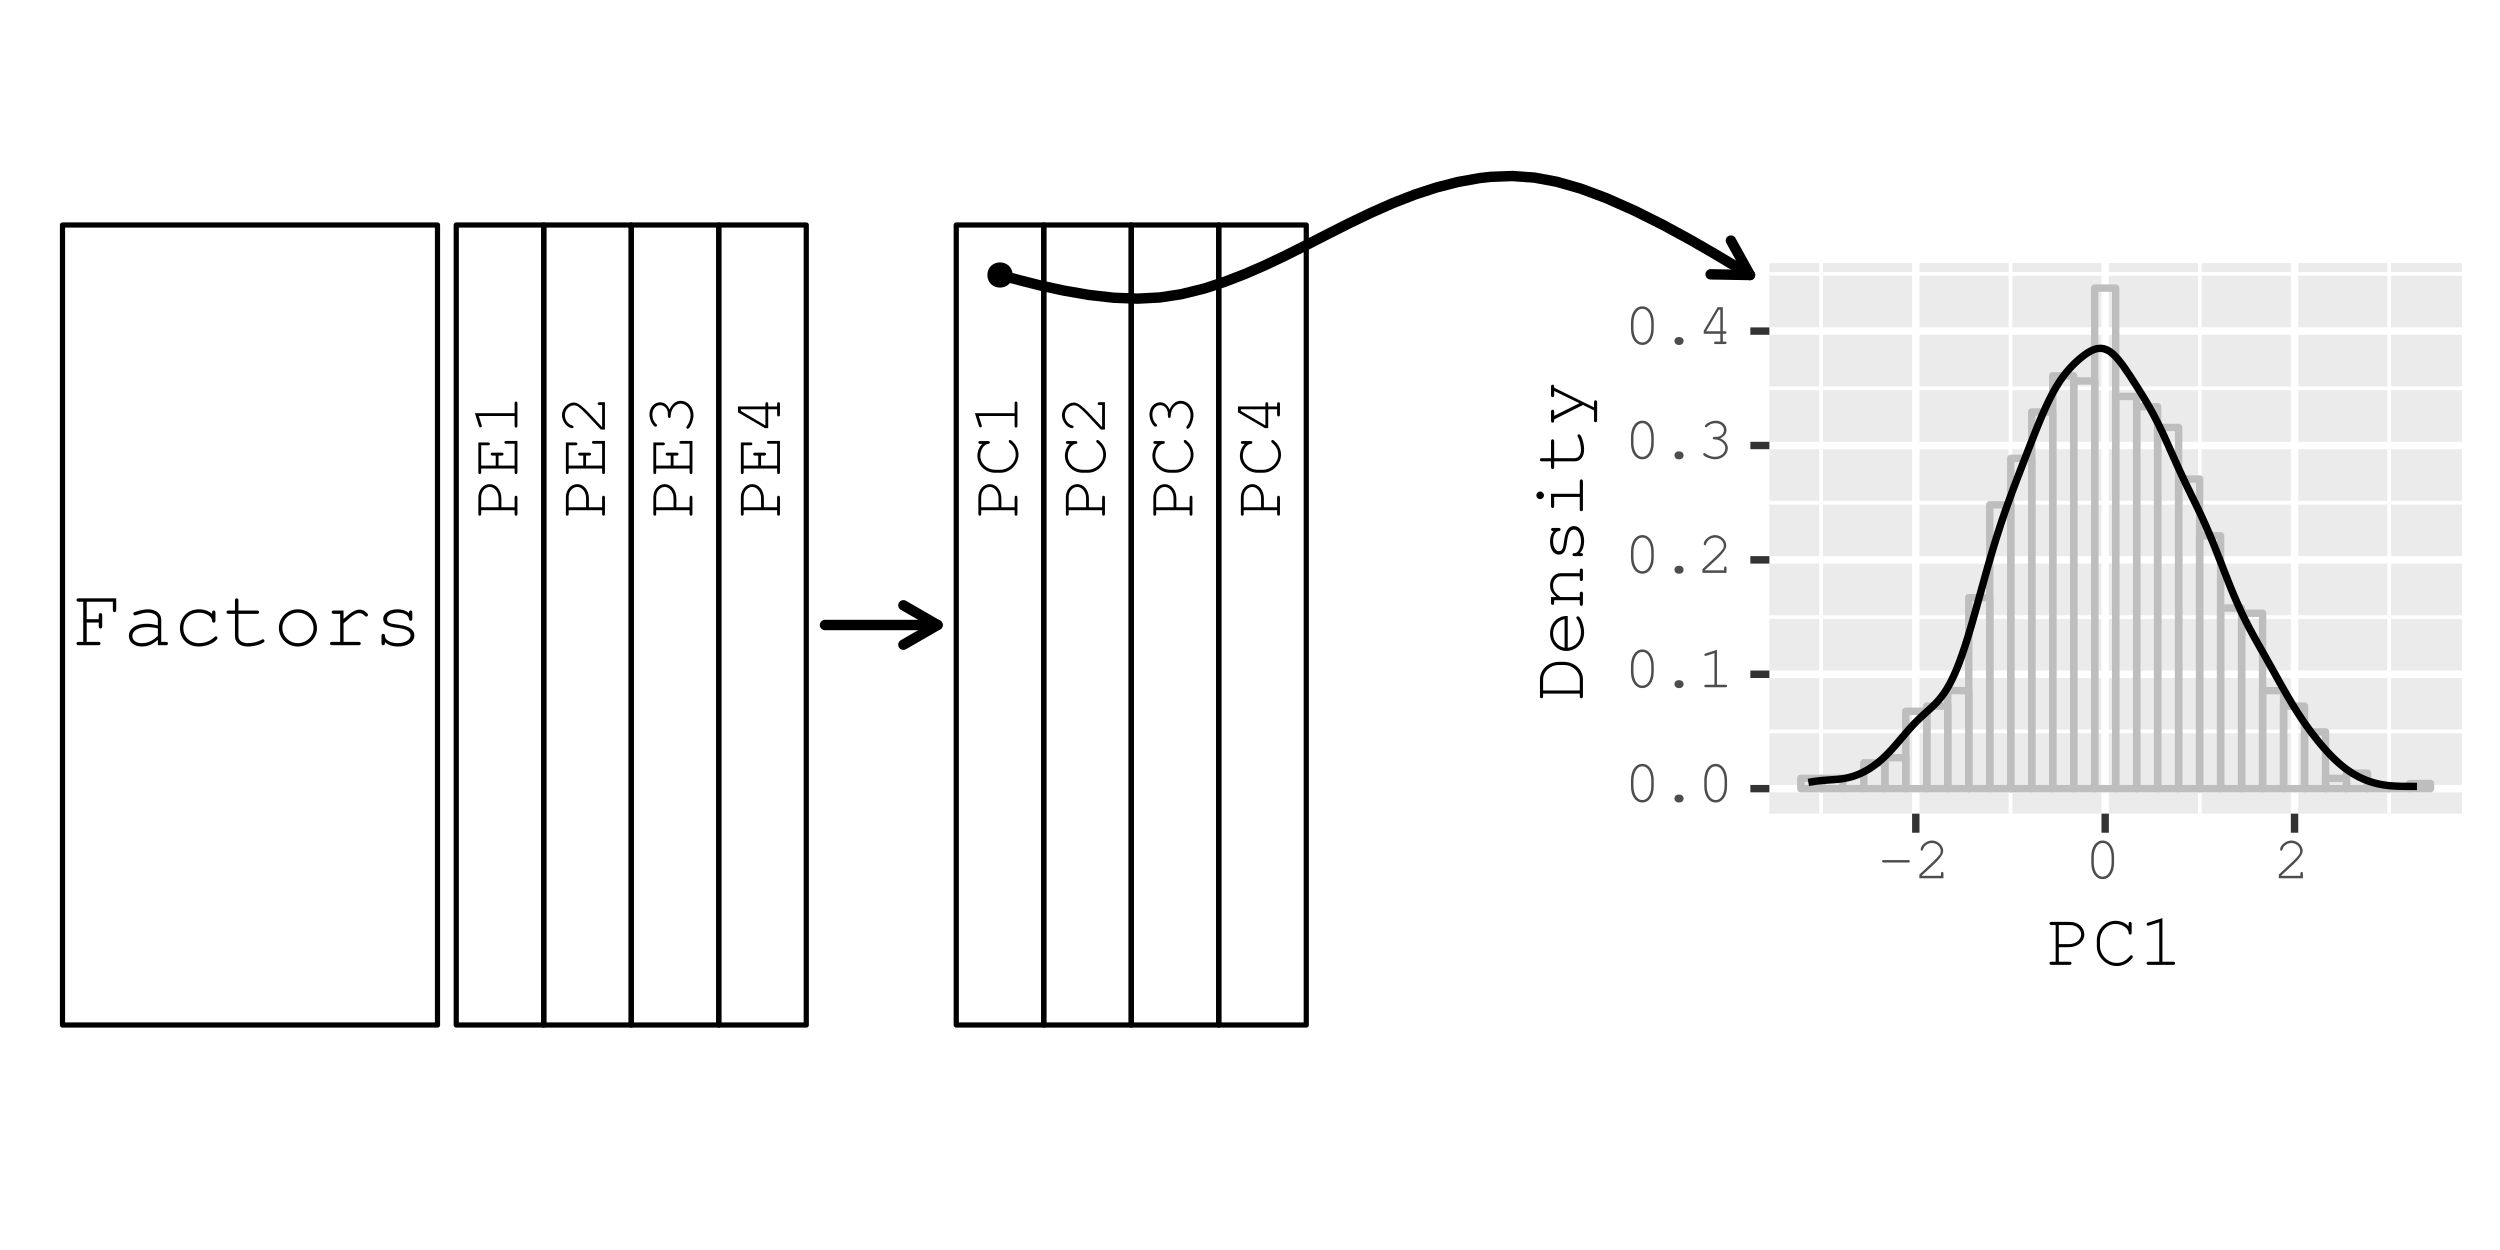 <?xml version="1.0" encoding="UTF-8"?>
<svg xmlns="http://www.w3.org/2000/svg" xmlns:xlink="http://www.w3.org/1999/xlink" width="360pt" height="180pt" viewBox="0 0 360 180" version="1.1">
<defs>
<g>
<symbol overflow="visible" id="glyph0-0">
<path style="stroke:none;" d=""/>
</symbol>
<symbol overflow="visible" id="glyph0-1">
<path style="stroke:none;" d="M 6.234 -5.094 L 6.234 -6.75 L 0.844 -6.75 C 0.625 -6.75 0.516 -6.672 0.516 -6.516 C 0.516 -6.344 0.625 -6.266 0.844 -6.266 L 1.484 -6.266 L 1.484 -0.484 L 0.844 -0.484 C 0.625 -0.484 0.516 -0.406 0.516 -0.25 C 0.516 -0.078 0.625 0 0.844 0 L 3.641 0 C 3.859 0 3.969 -0.078 3.969 -0.25 C 3.969 -0.406 3.859 -0.484 3.641 -0.484 L 1.984 -0.484 L 1.984 -3.266 L 3.719 -3.266 L 3.719 -2.719 C 3.719 -2.516 3.797 -2.406 3.953 -2.406 C 4.125 -2.406 4.219 -2.516 4.219 -2.719 L 4.219 -4.297 C 4.219 -4.516 4.125 -4.625 3.953 -4.625 C 3.797 -4.625 3.719 -4.516 3.719 -4.297 L 3.719 -3.75 L 1.984 -3.75 L 1.984 -6.266 L 5.75 -6.266 L 5.75 -5.094 C 5.75 -4.875 5.828 -4.766 5.984 -4.766 C 6.156 -4.766 6.234 -4.875 6.234 -5.094 Z M 6.234 -5.094 "/>
</symbol>
<symbol overflow="visible" id="glyph0-2">
<path style="stroke:none;" d="M 6.484 -0.25 C 6.484 -0.406 6.391 -0.484 6.172 -0.484 L 5.516 -0.484 L 5.516 -3.703 C 5.516 -4.547 4.703 -5.172 3.594 -5.172 C 3.141 -5.172 2.359 -5.016 1.703 -4.781 C 1.578 -4.734 1.5 -4.656 1.5 -4.531 C 1.5 -4.406 1.609 -4.297 1.734 -4.297 C 1.734 -4.297 1.797 -4.312 1.844 -4.312 C 2.781 -4.609 3.125 -4.688 3.547 -4.688 C 4.422 -4.688 5.031 -4.281 5.031 -3.703 L 5.031 -2.844 C 4.312 -3.031 3.953 -3.094 3.391 -3.094 C 1.891 -3.094 0.859 -2.391 0.859 -1.344 C 0.859 -0.438 1.625 0.188 2.734 0.188 C 3.578 0.188 4.297 -0.125 5.031 -0.797 L 5.031 0 L 6.172 0 C 6.391 0 6.484 -0.078 6.484 -0.25 Z M 5.031 -1.344 C 4.219 -0.594 3.578 -0.297 2.719 -0.297 C 1.891 -0.297 1.359 -0.703 1.359 -1.328 C 1.359 -2.094 2.219 -2.609 3.484 -2.609 C 4.016 -2.609 4.594 -2.531 5.031 -2.422 Z M 5.031 -1.344 "/>
</symbol>
<symbol overflow="visible" id="glyph0-3">
<path style="stroke:none;" d="M 6.422 -1.062 C 6.422 -1.172 6.312 -1.281 6.188 -1.281 C 6.109 -1.281 6.078 -1.266 5.969 -1.156 C 5.359 -0.594 4.609 -0.297 3.734 -0.297 C 2.422 -0.297 1.5 -1.203 1.5 -2.453 C 1.5 -3.781 2.406 -4.688 3.734 -4.688 C 4.734 -4.688 5.594 -4.172 5.641 -3.547 C 5.656 -3.344 5.734 -3.25 5.891 -3.25 C 6.047 -3.25 6.125 -3.359 6.125 -3.578 L 6.125 -4.672 C 6.125 -4.891 6.047 -5 5.891 -5 C 5.719 -5 5.641 -4.891 5.641 -4.672 L 5.641 -4.516 C 5.141 -4.938 4.5 -5.172 3.766 -5.172 C 2.156 -5.172 1.016 -4.031 1.016 -2.453 C 1.016 -0.906 2.141 0.188 3.703 0.188 C 4.5 0.188 5.297 -0.047 5.906 -0.469 C 6.234 -0.703 6.422 -0.906 6.422 -1.062 Z M 6.422 -1.062 "/>
</symbol>
<symbol overflow="visible" id="glyph0-4">
<path style="stroke:none;" d="M 5.984 -0.609 C 5.984 -0.734 5.875 -0.859 5.766 -0.859 C 5.703 -0.859 5.656 -0.844 5.562 -0.781 C 5.094 -0.5 4.25 -0.297 3.578 -0.297 C 2.75 -0.297 2.234 -0.703 2.234 -1.312 L 2.234 -4.516 L 4.875 -4.516 C 5.094 -4.516 5.203 -4.594 5.203 -4.766 C 5.203 -4.922 5.094 -5 4.875 -5 L 2.234 -5 L 2.234 -6.438 C 2.234 -6.656 2.156 -6.75 1.984 -6.75 C 1.828 -6.75 1.734 -6.641 1.734 -6.438 L 1.734 -5 L 0.859 -5 C 0.625 -5 0.516 -4.922 0.516 -4.766 C 0.516 -4.594 0.625 -4.516 0.859 -4.516 L 1.734 -4.516 L 1.734 -1.281 C 1.734 -0.391 2.469 0.188 3.594 0.188 C 4.625 0.188 5.984 -0.266 5.984 -0.609 Z M 5.984 -0.609 "/>
</symbol>
<symbol overflow="visible" id="glyph0-5">
<path style="stroke:none;" d="M 6.344 -2.453 C 6.344 -3.984 5.141 -5.172 3.594 -5.172 C 2.078 -5.172 0.859 -3.969 0.859 -2.5 C 0.859 -1 2.078 0.188 3.594 0.188 C 5.109 0.188 6.344 -1 6.344 -2.453 Z M 5.844 -2.453 C 5.844 -1.266 4.844 -0.297 3.594 -0.297 C 2.359 -0.297 1.359 -1.266 1.359 -2.5 C 1.359 -3.703 2.359 -4.688 3.594 -4.688 C 4.859 -4.688 5.844 -3.719 5.844 -2.453 Z M 5.844 -2.453 "/>
</symbol>
<symbol overflow="visible" id="glyph0-6">
<path style="stroke:none;" d="M 6.484 -4.375 C 6.484 -4.484 6.422 -4.578 6.219 -4.75 C 5.906 -5.016 5.641 -5.125 5.297 -5.125 C 4.688 -5.125 4.094 -4.781 2.969 -3.781 L 2.969 -5 L 1.578 -5 C 1.375 -5 1.266 -4.906 1.266 -4.766 C 1.266 -4.609 1.375 -4.516 1.578 -4.516 L 2.484 -4.516 L 2.484 -0.484 L 1.328 -0.484 C 1.125 -0.484 1.016 -0.391 1.016 -0.25 C 1.016 -0.094 1.125 0 1.328 0 L 5.125 0 C 5.328 0 5.453 -0.094 5.453 -0.234 C 5.453 -0.391 5.328 -0.484 5.125 -0.484 L 2.969 -0.484 L 2.969 -3.141 C 4.297 -4.359 4.719 -4.625 5.25 -4.625 C 5.516 -4.625 5.766 -4.5 6.047 -4.219 C 6.125 -4.141 6.156 -4.125 6.234 -4.125 C 6.391 -4.125 6.484 -4.234 6.484 -4.375 Z M 6.484 -4.375 "/>
</symbol>
<symbol overflow="visible" id="glyph0-7">
<path style="stroke:none;" d="M 5.969 -1.391 C 5.969 -2.25 5.234 -2.719 3.797 -2.938 C 2.766 -3.109 2.031 -3.062 2.031 -3.781 C 2.031 -4.297 2.703 -4.688 3.594 -4.688 C 4.5 -4.688 5.125 -4.328 5.188 -3.797 C 5.203 -3.594 5.297 -3.516 5.438 -3.516 C 5.594 -3.516 5.672 -3.625 5.672 -3.844 L 5.672 -4.672 C 5.672 -4.891 5.594 -5 5.438 -5 C 5.281 -5 5.188 -4.875 5.188 -4.672 L 5.188 -4.625 C 4.766 -4.984 4.219 -5.172 3.547 -5.172 C 2.359 -5.172 1.484 -4.594 1.484 -3.812 C 1.484 -3.109 1.891 -2.672 3.594 -2.484 C 4.891 -2.344 5.422 -1.953 5.422 -1.406 C 5.422 -0.766 4.625 -0.297 3.578 -0.297 C 2.562 -0.297 1.734 -0.75 1.734 -1.297 L 1.734 -1.375 C 1.734 -1.531 1.625 -1.641 1.484 -1.641 C 1.312 -1.641 1.234 -1.531 1.234 -1.312 L 1.234 -0.328 C 1.234 -0.109 1.312 0 1.484 0 C 1.641 0 1.734 -0.109 1.734 -0.328 L 1.734 -0.453 C 2.234 -0.016 2.828 0.188 3.609 0.188 C 4.969 0.188 5.969 -0.484 5.969 -1.391 Z M 5.969 -1.391 "/>
</symbol>
<symbol overflow="visible" id="glyph1-0">
<path style="stroke:none;" d=""/>
</symbol>
<symbol overflow="visible" id="glyph1-1">
<path style="stroke:none;" d="M -3.984 -4.984 C -4.906 -4.984 -5.625 -4.156 -5.625 -3.094 L -5.625 -0.703 C -5.625 -0.516 -5.562 -0.438 -5.438 -0.438 C -5.297 -0.438 -5.219 -0.516 -5.219 -0.703 L -5.219 -1.234 L -0.406 -1.234 L -0.406 -0.703 C -0.406 -0.516 -0.344 -0.438 -0.203 -0.438 C -0.062 -0.438 0 -0.516 0 -0.703 L 0 -3.031 C 0 -3.203 -0.062 -3.312 -0.203 -3.312 C -0.344 -3.312 -0.406 -3.219 -0.406 -3.031 L -0.406 -1.656 L -2.312 -1.656 L -2.312 -2.953 C -2.312 -4.094 -3.047 -4.984 -3.984 -4.984 Z M -3.984 -4.578 C -3.297 -4.578 -2.719 -3.859 -2.719 -2.984 L -2.719 -1.656 L -5.219 -1.656 L -5.219 -3.141 C -5.219 -3.938 -4.656 -4.578 -3.984 -4.578 Z M -3.984 -4.578 "/>
</symbol>
<symbol overflow="visible" id="glyph1-2">
<path style="stroke:none;" d="M 0 -5.203 L -1.594 -5.203 C -1.781 -5.203 -1.875 -5.125 -1.875 -5 C -1.875 -4.859 -1.781 -4.797 -1.594 -4.797 L -0.406 -4.797 L -0.406 -1.656 L -2.719 -1.656 L -2.719 -3.094 L -2.266 -3.094 C -2.094 -3.094 -2 -3.172 -2 -3.312 C -2 -3.438 -2.094 -3.516 -2.266 -3.516 L -3.578 -3.516 C -3.766 -3.516 -3.844 -3.438 -3.844 -3.312 C -3.844 -3.172 -3.766 -3.094 -3.578 -3.094 L -3.125 -3.094 L -3.125 -1.656 L -5.219 -1.656 L -5.219 -4.578 L -4.234 -4.578 C -4.062 -4.578 -3.969 -4.656 -3.969 -4.781 C -3.969 -4.922 -4.062 -4.984 -4.234 -4.984 L -5.625 -4.984 L -5.625 -0.703 C -5.625 -0.516 -5.562 -0.438 -5.438 -0.438 C -5.297 -0.438 -5.219 -0.516 -5.219 -0.703 L -5.219 -1.234 L -0.406 -1.234 L -0.406 -0.703 C -0.406 -0.516 -0.344 -0.438 -0.203 -0.438 C -0.062 -0.438 0 -0.516 0 -0.703 Z M 0 -5.203 "/>
</symbol>
<symbol overflow="visible" id="glyph1-3">
<path style="stroke:none;" d="M -0.203 -4.875 C -0.344 -4.875 -0.406 -4.781 -0.406 -4.594 L -0.406 -3.203 L -6.125 -3.203 L -5.547 -1.359 C -5.484 -1.203 -5.438 -1.156 -5.312 -1.156 C -5.219 -1.156 -5.125 -1.25 -5.125 -1.344 L -5.156 -1.484 L -5.562 -2.797 L -0.406 -2.797 L -0.406 -1.406 C -0.406 -1.219 -0.344 -1.125 -0.203 -1.125 C -0.062 -1.125 0 -1.234 0 -1.406 L 0 -4.594 C 0 -4.781 -0.062 -4.875 -0.203 -4.875 Z M -0.203 -4.875 "/>
</symbol>
<symbol overflow="visible" id="glyph1-4">
<path style="stroke:none;" d="M 0 -4.781 L -0.766 -4.781 C -0.953 -4.781 -1.047 -4.703 -1.047 -4.578 C -1.047 -4.438 -0.953 -4.375 -0.766 -4.375 L -0.406 -4.375 L -0.406 -1.234 L -0.438 -1.234 L -2.375 -3.297 C -3.047 -4.016 -3.875 -4.734 -4.453 -4.734 C -5.375 -4.734 -6.188 -3.875 -6.188 -2.906 C -6.188 -2.016 -5.406 -1.047 -4.703 -1.047 C -4.609 -1.047 -4.516 -1.125 -4.516 -1.234 C -4.516 -1.344 -4.578 -1.406 -4.719 -1.438 C -5.312 -1.594 -5.766 -2.219 -5.766 -2.906 C -5.766 -3.656 -5.156 -4.328 -4.469 -4.328 C -4.016 -4.328 -3.734 -4.141 -2.812 -3.203 L -0.594 -0.844 L 0 -0.844 Z M 0 -4.781 "/>
</symbol>
<symbol overflow="visible" id="glyph1-5">
<path style="stroke:none;" d="M -1.688 -4.984 C -2.359 -4.984 -2.953 -4.516 -3.281 -3.734 C -3.594 -4.359 -4 -4.766 -4.641 -4.766 C -5.516 -4.766 -6.188 -4.016 -6.188 -3.016 C -6.188 -2.266 -5.672 -1.25 -5.281 -1.25 C -5.188 -1.25 -5.094 -1.344 -5.094 -1.453 C -5.094 -1.531 -5.109 -1.562 -5.234 -1.656 C -5.562 -1.953 -5.766 -2.438 -5.766 -3 C -5.766 -3.766 -5.281 -4.359 -4.625 -4.359 C -4.203 -4.359 -3.812 -4.078 -3.641 -3.656 C -3.547 -3.438 -3.531 -3.297 -3.531 -2.797 C -3.531 -2.625 -3.453 -2.516 -3.328 -2.516 C -3.188 -2.516 -3.125 -2.609 -3.125 -2.797 C -3.125 -3.766 -2.453 -4.578 -1.688 -4.578 C -0.906 -4.578 -0.266 -3.812 -0.266 -2.906 C -0.266 -2.344 -0.453 -1.797 -0.812 -1.312 C -0.859 -1.25 -0.875 -1.203 -0.875 -1.156 C -0.875 -1.047 -0.797 -0.953 -0.688 -0.953 C -0.312 -0.953 0.156 -2.266 0.156 -2.906 C 0.156 -4.047 -0.672 -4.984 -1.688 -4.984 Z M -1.688 -4.984 "/>
</symbol>
<symbol overflow="visible" id="glyph1-6">
<path style="stroke:none;" d="M -0.203 -4.781 C -0.344 -4.781 -0.406 -4.688 -0.406 -4.516 L -0.406 -4.172 L -1.688 -4.172 L -1.688 -4.516 C -1.688 -4.688 -1.766 -4.781 -1.891 -4.781 C -2.031 -4.781 -2.094 -4.688 -2.094 -4.516 L -2.094 -4.172 L -6.047 -4.172 L -6.047 -3.328 L -2.156 -1.047 L -1.688 -1.047 L -1.688 -3.766 L -0.406 -3.766 L -0.406 -3 C -0.406 -2.812 -0.344 -2.734 -0.203 -2.734 C -0.062 -2.734 0 -2.812 0 -3 L 0 -4.516 C 0 -4.688 -0.062 -4.781 -0.203 -4.781 Z M -2.094 -3.766 L -2.094 -1.438 L -5.625 -3.516 L -5.625 -3.766 Z M -2.094 -3.766 "/>
</symbol>
<symbol overflow="visible" id="glyph1-7">
<path style="stroke:none;" d="M -1.062 -5.344 C -1.172 -5.344 -1.25 -5.266 -1.25 -5.141 C -1.25 -5.062 -1.234 -5.031 -1.156 -4.953 C -0.516 -4.422 -0.25 -3.906 -0.25 -3.219 C -0.25 -2.047 -1.281 -1.047 -2.484 -1.047 L -3.188 -1.047 C -4.375 -1.047 -5.344 -1.938 -5.344 -3.047 C -5.344 -3.938 -4.812 -4.734 -4.203 -4.781 C -4.047 -4.797 -3.969 -4.859 -3.969 -4.984 C -3.969 -5.125 -4.062 -5.188 -4.234 -5.188 L -5.359 -5.188 C -5.547 -5.188 -5.625 -5.125 -5.625 -4.984 C -5.625 -4.844 -5.547 -4.781 -5.359 -4.781 L -5.062 -4.781 C -5.516 -4.312 -5.766 -3.703 -5.766 -3.047 C -5.766 -1.703 -4.562 -0.625 -3.25 -0.625 L -2.422 -0.625 C -1.062 -0.625 0.156 -1.859 0.156 -3.219 C 0.156 -3.859 -0.094 -4.469 -0.547 -4.953 C -0.797 -5.219 -0.953 -5.344 -1.062 -5.344 Z M -1.062 -5.344 "/>
</symbol>
<symbol overflow="visible" id="glyph2-0">
<path style="stroke:none;" d=""/>
</symbol>
<symbol overflow="visible" id="glyph2-1">
<path style="stroke:none;" d="M 4.281 -2.203 L 4.281 -3.094 C 4.281 -4.484 3.609 -5.438 2.641 -5.438 C 1.656 -5.438 1 -4.484 1 -3.094 L 1 -2.203 C 1 -0.812 1.656 0.125 2.641 0.125 C 3.609 0.125 4.281 -0.812 4.281 -2.203 Z M 3.922 -2.266 C 3.922 -1.297 3.531 -0.234 2.641 -0.234 C 1.75 -0.234 1.359 -1.297 1.359 -2.266 L 1.359 -3.047 C 1.359 -4.016 1.75 -5.078 2.641 -5.078 C 3.531 -5.078 3.922 -4.016 3.922 -3.047 Z M 3.922 -2.266 "/>
</symbol>
<symbol overflow="visible" id="glyph2-2">
<path style="stroke:none;" d="M 3.297 -0.453 C 3.297 -0.781 3.031 -1.016 2.688 -1.016 L 2.594 -1.016 C 2.25 -1.016 1.984 -0.781 1.984 -0.453 C 1.984 -0.125 2.25 0.125 2.594 0.125 L 2.688 0.125 C 3.031 0.125 3.297 -0.109 3.297 -0.453 Z M 3.297 -0.453 "/>
</symbol>
<symbol overflow="visible" id="glyph2-3">
<path style="stroke:none;" d="M 4.281 -0.188 C 4.281 -0.297 4.203 -0.359 4.047 -0.359 L 2.828 -0.359 L 2.828 -5.391 L 1.203 -4.875 C 1.062 -4.828 1.016 -4.781 1.016 -4.688 C 1.016 -4.594 1.094 -4.5 1.172 -4.5 L 1.297 -4.531 L 2.469 -4.906 L 2.469 -0.359 L 1.234 -0.359 C 1.078 -0.359 1 -0.297 1 -0.188 C 1 -0.062 1.078 0 1.234 0 L 4.047 0 C 4.203 0 4.281 -0.062 4.281 -0.188 Z M 4.281 -0.188 "/>
</symbol>
<symbol overflow="visible" id="glyph2-4">
<path style="stroke:none;" d="M 4.203 0 L 4.203 -0.672 C 4.203 -0.828 4.141 -0.922 4.031 -0.922 C 3.906 -0.922 3.844 -0.828 3.844 -0.672 L 3.844 -0.359 L 1.078 -0.359 L 1.078 -0.391 L 2.906 -2.078 C 3.531 -2.672 4.172 -3.406 4.172 -3.922 C 4.172 -4.719 3.406 -5.438 2.547 -5.438 C 1.781 -5.438 0.922 -4.766 0.922 -4.141 C 0.922 -4.062 1 -3.969 1.078 -3.969 C 1.172 -3.969 1.234 -4.031 1.266 -4.156 C 1.406 -4.688 1.953 -5.078 2.547 -5.078 C 3.219 -5.078 3.812 -4.547 3.812 -3.938 C 3.812 -3.531 3.641 -3.297 2.812 -2.484 L 0.734 -0.531 L 0.734 0 Z M 4.203 0 "/>
</symbol>
<symbol overflow="visible" id="glyph2-5">
<path style="stroke:none;" d="M 4.391 -1.484 C 4.391 -2.078 3.969 -2.609 3.297 -2.891 C 3.828 -3.156 4.203 -3.516 4.203 -4.078 C 4.203 -4.844 3.531 -5.438 2.641 -5.438 C 2 -5.438 1.094 -4.984 1.094 -4.641 C 1.094 -4.562 1.172 -4.484 1.281 -4.484 C 1.344 -4.484 1.375 -4.5 1.453 -4.594 C 1.719 -4.906 2.141 -5.078 2.641 -5.078 C 3.312 -5.078 3.828 -4.641 3.828 -4.078 C 3.828 -3.688 3.594 -3.359 3.219 -3.203 C 3.031 -3.109 2.891 -3.109 2.453 -3.109 C 2.312 -3.109 2.219 -3.047 2.219 -2.922 C 2.219 -2.812 2.297 -2.75 2.453 -2.75 C 3.312 -2.75 4.031 -2.156 4.031 -1.484 C 4.031 -0.797 3.359 -0.234 2.562 -0.234 C 2.062 -0.234 1.578 -0.391 1.156 -0.719 C 1.094 -0.75 1.062 -0.781 1.016 -0.781 C 0.922 -0.781 0.844 -0.688 0.844 -0.609 C 0.844 -0.266 2 0.125 2.547 0.125 C 3.562 0.125 4.391 -0.594 4.391 -1.484 Z M 4.391 -1.484 "/>
</symbol>
<symbol overflow="visible" id="glyph2-6">
<path style="stroke:none;" d="M 4.203 -0.188 C 4.203 -0.297 4.125 -0.359 3.969 -0.359 L 3.672 -0.359 L 3.672 -1.484 L 3.969 -1.484 C 4.125 -1.484 4.203 -1.547 4.203 -1.656 C 4.203 -1.781 4.125 -1.844 3.969 -1.844 L 3.672 -1.844 L 3.672 -5.312 L 2.922 -5.312 L 0.922 -1.906 L 0.922 -1.484 L 3.312 -1.484 L 3.312 -0.359 L 2.641 -0.359 C 2.484 -0.359 2.406 -0.297 2.406 -0.188 C 2.406 -0.062 2.484 0 2.641 0 L 3.969 0 C 4.125 0 4.203 -0.062 4.203 -0.188 Z M 3.312 -1.844 L 1.266 -1.844 L 3.094 -4.953 L 3.312 -4.953 Z M 3.312 -1.844 "/>
</symbol>
<symbol overflow="visible" id="glyph2-7">
<path style="stroke:none;" d="M 4.641 -2.453 C 4.641 -2.562 4.562 -2.625 4.406 -2.625 L 0.875 -2.625 C 0.719 -2.625 0.641 -2.562 0.641 -2.453 C 0.641 -2.328 0.719 -2.266 0.875 -2.266 L 4.406 -2.266 C 4.562 -2.266 4.641 -2.328 4.641 -2.453 Z M 4.641 -2.453 "/>
</symbol>
<symbol overflow="visible" id="glyph3-0">
<path style="stroke:none;" d=""/>
</symbol>
<symbol overflow="visible" id="glyph3-1">
<path style="stroke:none;" d="M 5.484 -4.375 C 5.484 -5.406 4.578 -6.188 3.406 -6.188 L 0.766 -6.188 C 0.578 -6.188 0.469 -6.109 0.469 -5.969 C 0.469 -5.812 0.578 -5.734 0.766 -5.734 L 1.359 -5.734 L 1.359 -0.453 L 0.766 -0.453 C 0.578 -0.453 0.469 -0.375 0.469 -0.234 C 0.469 -0.078 0.578 0 0.766 0 L 3.328 0 C 3.531 0 3.641 -0.078 3.641 -0.234 C 3.641 -0.375 3.547 -0.453 3.328 -0.453 L 1.812 -0.453 L 1.812 -2.547 L 3.25 -2.547 C 4.516 -2.547 5.484 -3.359 5.484 -4.375 Z M 5.031 -4.375 C 5.031 -3.625 4.25 -2.984 3.281 -2.984 L 1.812 -2.984 L 1.812 -5.734 L 3.453 -5.734 C 4.328 -5.734 5.031 -5.125 5.031 -4.375 Z M 5.031 -4.375 "/>
</symbol>
<symbol overflow="visible" id="glyph3-2">
<path style="stroke:none;" d="M 5.875 -1.172 C 5.875 -1.281 5.781 -1.375 5.656 -1.375 C 5.578 -1.375 5.531 -1.359 5.453 -1.266 C 4.859 -0.562 4.297 -0.281 3.547 -0.281 C 2.25 -0.281 1.141 -1.406 1.141 -2.734 L 1.141 -3.516 C 1.141 -4.812 2.141 -5.891 3.359 -5.891 C 4.328 -5.891 5.219 -5.297 5.266 -4.625 C 5.266 -4.453 5.344 -4.359 5.484 -4.359 C 5.625 -4.359 5.703 -4.469 5.703 -4.656 L 5.703 -5.891 C 5.703 -6.094 5.625 -6.188 5.484 -6.188 C 5.328 -6.188 5.266 -6.094 5.266 -5.891 L 5.266 -5.578 C 4.734 -6.078 4.078 -6.344 3.359 -6.344 C 1.875 -6.344 0.688 -5.031 0.688 -3.578 L 0.688 -2.656 C 0.688 -1.172 2.047 0.172 3.547 0.172 C 4.25 0.172 4.922 -0.094 5.453 -0.609 C 5.734 -0.875 5.875 -1.062 5.875 -1.172 Z M 5.875 -1.172 "/>
</symbol>
<symbol overflow="visible" id="glyph3-3">
<path style="stroke:none;" d="M 5.359 -0.234 C 5.359 -0.375 5.266 -0.453 5.062 -0.453 L 3.531 -0.453 L 3.531 -6.734 L 1.5 -6.094 C 1.312 -6.031 1.266 -5.969 1.266 -5.859 C 1.266 -5.734 1.375 -5.625 1.469 -5.625 L 1.625 -5.672 L 3.078 -6.125 L 3.078 -0.453 L 1.547 -0.453 C 1.344 -0.453 1.25 -0.375 1.25 -0.234 C 1.25 -0.078 1.359 0 1.547 0 L 5.062 0 C 5.266 0 5.359 -0.078 5.359 -0.234 Z M 5.359 -0.234 "/>
</symbol>
<symbol overflow="visible" id="glyph4-0">
<path style="stroke:none;" d=""/>
</symbol>
<symbol overflow="visible" id="glyph4-1">
<path style="stroke:none;" d="M -2.797 -5.719 L -3.406 -5.719 C -4.969 -5.719 -6.188 -4.609 -6.188 -3.188 L -6.188 -0.766 C -6.188 -0.578 -6.109 -0.469 -5.969 -0.469 C -5.812 -0.469 -5.734 -0.578 -5.734 -0.766 L -5.734 -1.141 L -0.453 -1.141 L -0.453 -0.766 C -0.453 -0.578 -0.375 -0.469 -0.234 -0.469 C -0.078 -0.469 0 -0.578 0 -0.766 L 0 -3.188 C 0 -4.609 -1.234 -5.719 -2.797 -5.719 Z M -2.688 -5.266 C -1.531 -5.266 -0.453 -4.297 -0.453 -3.25 L -0.453 -1.594 L -5.734 -1.594 L -5.734 -3.172 C -5.734 -4.453 -4.578 -5.266 -3.5 -5.266 Z M -2.688 -5.266 "/>
</symbol>
<symbol overflow="visible" id="glyph4-2">
<path style="stroke:none;" d="M -2.188 -5.719 C -2.688 -5.719 -2.906 -5.688 -3.266 -5.531 C -4.188 -5.141 -4.734 -4.25 -4.734 -3.203 C -4.734 -1.797 -3.719 -0.688 -2.391 -0.688 C -0.953 -0.688 0.172 -1.875 0.172 -3.359 C 0.172 -4.359 -0.344 -5.672 -0.719 -5.672 C -0.844 -5.672 -0.953 -5.578 -0.953 -5.469 C -0.953 -5.406 -0.922 -5.375 -0.875 -5.297 C -0.516 -4.844 -0.281 -4.047 -0.281 -3.359 C -0.281 -2.172 -1.031 -1.297 -2.188 -1.141 Z M -2.641 -5.266 L -2.641 -1.141 C -3.656 -1.344 -4.297 -2.141 -4.297 -3.203 C -4.297 -4.266 -3.641 -5.078 -2.641 -5.266 Z M -2.641 -5.266 "/>
</symbol>
<symbol overflow="visible" id="glyph4-3">
<path style="stroke:none;" d="M -0.234 -5.953 C -0.375 -5.953 -0.453 -5.859 -0.453 -5.656 L -0.453 -5.281 L -3.25 -5.281 C -4.094 -5.281 -4.734 -4.531 -4.734 -3.547 C -4.734 -2.875 -4.531 -2.469 -3.828 -1.844 L -4.594 -1.844 L -4.594 -1.016 C -4.594 -0.812 -4.516 -0.719 -4.359 -0.719 C -4.219 -0.719 -4.141 -0.812 -4.141 -1.016 L -4.141 -1.391 L -0.453 -1.391 L -0.453 -0.891 C -0.453 -0.688 -0.375 -0.578 -0.234 -0.578 C -0.078 -0.578 0 -0.688 0 -0.891 L 0 -2.328 C 0 -2.531 -0.078 -2.625 -0.234 -2.625 C -0.375 -2.625 -0.453 -2.531 -0.453 -2.328 L -0.453 -1.844 L -3.234 -1.844 C -3.891 -2.328 -4.297 -2.656 -4.297 -3.516 C -4.297 -4.188 -3.875 -4.828 -3.172 -4.828 L -0.453 -4.828 L -0.453 -4.453 C -0.453 -4.25 -0.375 -4.156 -0.234 -4.156 C -0.078 -4.156 0 -4.25 0 -4.453 L 0 -5.656 C 0 -5.859 -0.078 -5.953 -0.234 -5.953 Z M -0.234 -5.953 "/>
</symbol>
<symbol overflow="visible" id="glyph4-4">
<path style="stroke:none;" d="M -1.281 -5.469 C -2.062 -5.469 -2.484 -4.797 -2.688 -3.484 C -2.844 -2.547 -2.812 -1.859 -3.469 -1.859 C -3.938 -1.859 -4.297 -2.469 -4.297 -3.281 C -4.297 -4.125 -3.969 -4.703 -3.469 -4.75 C -3.297 -4.781 -3.219 -4.844 -3.219 -4.984 C -3.219 -5.125 -3.328 -5.203 -3.516 -5.203 L -4.281 -5.203 C -4.484 -5.203 -4.594 -5.125 -4.594 -4.984 C -4.594 -4.844 -4.469 -4.75 -4.281 -4.75 L -4.234 -4.75 C -4.578 -4.359 -4.734 -3.875 -4.734 -3.25 C -4.734 -2.172 -4.219 -1.359 -3.5 -1.359 C -2.844 -1.359 -2.453 -1.734 -2.281 -3.297 C -2.141 -4.484 -1.797 -4.969 -1.281 -4.969 C -0.703 -4.969 -0.281 -4.25 -0.281 -3.281 C -0.281 -2.344 -0.688 -1.578 -1.188 -1.578 L -1.266 -1.578 C -1.406 -1.578 -1.5 -1.5 -1.5 -1.359 C -1.5 -1.203 -1.406 -1.141 -1.203 -1.141 L -0.297 -1.141 C -0.094 -1.141 0 -1.203 0 -1.359 C 0 -1.5 -0.094 -1.578 -0.297 -1.578 L -0.422 -1.578 C -0.016 -2.047 0.172 -2.594 0.172 -3.312 C 0.172 -4.547 -0.438 -5.469 -1.281 -5.469 Z M -1.281 -5.469 "/>
</symbol>
<symbol overflow="visible" id="glyph4-5">
<path style="stroke:none;" d="M -0.234 -5.594 C -0.375 -5.594 -0.453 -5.484 -0.453 -5.281 L -0.453 -3.516 L -4.594 -3.516 L -4.594 -1.766 C -4.594 -1.578 -4.516 -1.469 -4.359 -1.469 C -4.219 -1.469 -4.141 -1.578 -4.141 -1.766 L -4.141 -3.062 L -0.453 -3.062 L -0.453 -1.312 C -0.453 -1.109 -0.375 -1.016 -0.234 -1.016 C -0.078 -1.016 0 -1.109 0 -1.312 L 0 -5.281 C 0 -5.484 -0.078 -5.594 -0.234 -5.594 Z M -6.156 -3.844 C -6.453 -3.844 -6.703 -3.609 -6.703 -3.297 C -6.703 -3 -6.453 -2.75 -6.156 -2.75 C -5.859 -2.75 -5.609 -3 -5.609 -3.297 C -5.609 -3.594 -5.859 -3.844 -6.156 -3.844 Z M -6.156 -3.844 "/>
</symbol>
<symbol overflow="visible" id="glyph4-6">
<path style="stroke:none;" d="M -0.562 -5.484 C -0.672 -5.484 -0.781 -5.391 -0.781 -5.281 C -0.781 -5.219 -0.766 -5.188 -0.719 -5.109 C -0.469 -4.672 -0.281 -3.891 -0.281 -3.281 C -0.281 -2.516 -0.641 -2.047 -1.203 -2.047 L -4.141 -2.047 L -4.141 -4.469 C -4.141 -4.656 -4.219 -4.766 -4.359 -4.766 C -4.516 -4.766 -4.594 -4.656 -4.594 -4.469 L -4.594 -2.047 L -5.891 -2.047 C -6.109 -2.047 -6.188 -1.984 -6.188 -1.828 C -6.188 -1.672 -6.094 -1.594 -5.891 -1.594 L -4.594 -1.594 L -4.594 -0.781 C -4.594 -0.578 -4.516 -0.469 -4.359 -0.469 C -4.219 -0.469 -4.141 -0.578 -4.141 -0.781 L -4.141 -1.594 L -1.172 -1.594 C -0.359 -1.594 0.172 -2.266 0.172 -3.297 C 0.172 -4.234 -0.234 -5.484 -0.562 -5.484 Z M -0.562 -5.484 "/>
</symbol>
<symbol overflow="visible" id="glyph4-7">
<path style="stroke:none;" d="M -4.359 -6.031 C -4.516 -6.031 -4.594 -5.938 -4.594 -5.734 L -4.594 -4.531 C -4.594 -4.328 -4.516 -4.234 -4.359 -4.234 C -4.219 -4.234 -4.141 -4.328 -4.141 -4.531 L -4.141 -5.125 L -0.5 -3.359 L -4.141 -1.547 L -4.141 -2.125 C -4.141 -2.328 -4.219 -2.422 -4.359 -2.422 C -4.516 -2.422 -4.594 -2.328 -4.594 -2.125 L -4.594 -0.859 C -4.594 -0.656 -4.516 -0.562 -4.359 -0.562 C -4.219 -0.562 -4.141 -0.656 -4.141 -0.859 L -4.141 -1.031 L 0 -3.109 L 1.594 -2.328 L 1.594 -0.922 C 1.594 -0.719 1.672 -0.625 1.812 -0.625 C 1.969 -0.625 2.047 -0.719 2.047 -0.922 L 2.047 -3.484 C 2.047 -3.688 1.969 -3.781 1.812 -3.781 C 1.672 -3.781 1.594 -3.688 1.594 -3.484 L 1.594 -2.766 L -4.141 -5.594 L -4.141 -5.734 C -4.141 -5.938 -4.219 -6.031 -4.359 -6.031 Z M -4.359 -6.031 "/>
</symbol>
</g>
<clipPath id="clip1">
  <path d="M 216 32.398 L 360 32.398 L 360 148 L 216 148 Z M 216 32.398 "/>
</clipPath>
<clipPath id="clip2">
  <path d="M 216 32.398 L 360 32.398 L 360 148.598 L 216 148.598 Z M 216 32.398 "/>
</clipPath>
<clipPath id="clip3">
  <path d="M 254.789 37.879 L 355 37.879 L 355 118 L 254.789 118 Z M 254.789 37.879 "/>
</clipPath>
<clipPath id="clip4">
  <path d="M 254.789 105 L 355 105 L 355 106 L 254.789 106 Z M 254.789 105 "/>
</clipPath>
<clipPath id="clip5">
  <path d="M 254.789 88 L 355 88 L 355 90 L 254.789 90 Z M 254.789 88 "/>
</clipPath>
<clipPath id="clip6">
  <path d="M 254.789 72 L 355 72 L 355 73 L 254.789 73 Z M 254.789 72 "/>
</clipPath>
<clipPath id="clip7">
  <path d="M 254.789 55 L 355 55 L 355 57 L 254.789 57 Z M 254.789 55 "/>
</clipPath>
<clipPath id="clip8">
  <path d="M 254.789 39 L 355 39 L 355 40 L 254.789 40 Z M 254.789 39 "/>
</clipPath>
<clipPath id="clip9">
  <path d="M 261 37.879 L 263 37.879 L 263 118 L 261 118 Z M 261 37.879 "/>
</clipPath>
<clipPath id="clip10">
  <path d="M 289 37.879 L 290 37.879 L 290 118 L 289 118 Z M 289 37.879 "/>
</clipPath>
<clipPath id="clip11">
  <path d="M 316 37.879 L 318 37.879 L 318 118 L 316 118 Z M 316 37.879 "/>
</clipPath>
<clipPath id="clip12">
  <path d="M 343 37.879 L 345 37.879 L 345 118 L 343 118 Z M 343 37.879 "/>
</clipPath>
<clipPath id="clip13">
  <path d="M 254.789 113 L 355.52 113 L 355.52 115 L 254.789 115 Z M 254.789 113 "/>
</clipPath>
<clipPath id="clip14">
  <path d="M 254.789 96 L 355.52 96 L 355.52 98 L 254.789 98 Z M 254.789 96 "/>
</clipPath>
<clipPath id="clip15">
  <path d="M 254.789 80 L 355.52 80 L 355.52 82 L 254.789 82 Z M 254.789 80 "/>
</clipPath>
<clipPath id="clip16">
  <path d="M 254.789 63 L 355.52 63 L 355.52 65 L 254.789 65 Z M 254.789 63 "/>
</clipPath>
<clipPath id="clip17">
  <path d="M 254.789 47 L 355.52 47 L 355.52 49 L 254.789 49 Z M 254.789 47 "/>
</clipPath>
<clipPath id="clip18">
  <path d="M 275 37.879 L 277 37.879 L 277 118 L 275 118 Z M 275 37.879 "/>
</clipPath>
<clipPath id="clip19">
  <path d="M 302 37.879 L 304 37.879 L 304 118 L 302 118 Z M 302 37.879 "/>
</clipPath>
<clipPath id="clip20">
  <path d="M 329 37.879 L 331 37.879 L 331 118 L 329 118 Z M 329 37.879 "/>
</clipPath>
</defs>
<g id="surface22">
<rect x="0" y="0" width="360" height="180" style="fill:rgb(100%,100%,100%);fill-opacity:1;stroke:none;"/>
<path style="fill:none;stroke-width:0.75;stroke-linecap:round;stroke-linejoin:round;stroke:rgb(0%,0%,0%);stroke-opacity:1;stroke-miterlimit:10;" d="M 9 147.602 L 63 147.602 L 63 32.402 L 9 32.402 Z M 9 147.602 "/>
<g style="fill:rgb(0%,0%,0%);fill-opacity:1;">
  <use xlink:href="#glyph0-1" x="10.5" y="92.912"/>
  <use xlink:href="#glyph0-2" x="17.7" y="92.912"/>
  <use xlink:href="#glyph0-3" x="24.9" y="92.912"/>
  <use xlink:href="#glyph0-4" x="32.101" y="92.912"/>
  <use xlink:href="#glyph0-5" x="39.301" y="92.912"/>
  <use xlink:href="#glyph0-6" x="46.501" y="92.912"/>
  <use xlink:href="#glyph0-7" x="53.701" y="92.912"/>
</g>
<path style="fill:none;stroke-width:0.75;stroke-linecap:round;stroke-linejoin:round;stroke:rgb(0%,0%,0%);stroke-opacity:1;stroke-miterlimit:10;" d="M 65.699 147.602 L 78.301 147.602 L 78.301 32.402 L 65.699 32.402 Z M 65.699 147.602 "/>
<g style="fill:rgb(0%,0%,0%);fill-opacity:1;">
  <use xlink:href="#glyph1-1" x="74.51" y="74.699"/>
  <use xlink:href="#glyph1-2" x="74.51" y="68.699"/>
  <use xlink:href="#glyph1-3" x="74.51" y="62.699"/>
</g>
<path style="fill:none;stroke-width:0.75;stroke-linecap:round;stroke-linejoin:round;stroke:rgb(0%,0%,0%);stroke-opacity:1;stroke-miterlimit:10;" d="M 78.301 147.602 L 90.902 147.602 L 90.902 32.402 L 78.301 32.402 Z M 78.301 147.602 "/>
<g style="fill:rgb(0%,0%,0%);fill-opacity:1;">
  <use xlink:href="#glyph1-1" x="87.111" y="74.699"/>
  <use xlink:href="#glyph1-2" x="87.111" y="68.699"/>
  <use xlink:href="#glyph1-4" x="87.111" y="62.699"/>
</g>
<path style="fill:none;stroke-width:0.75;stroke-linecap:round;stroke-linejoin:round;stroke:rgb(0%,0%,0%);stroke-opacity:1;stroke-miterlimit:10;" d="M 90.898 147.602 L 103.5 147.602 L 103.5 32.402 L 90.898 32.402 Z M 90.898 147.602 "/>
<g style="fill:rgb(0%,0%,0%);fill-opacity:1;">
  <use xlink:href="#glyph1-1" x="99.709" y="74.699"/>
  <use xlink:href="#glyph1-2" x="99.709" y="68.699"/>
  <use xlink:href="#glyph1-5" x="99.709" y="62.699"/>
</g>
<path style="fill:none;stroke-width:0.75;stroke-linecap:round;stroke-linejoin:round;stroke:rgb(0%,0%,0%);stroke-opacity:1;stroke-miterlimit:10;" d="M 103.5 147.602 L 116.102 147.602 L 116.102 32.402 L 103.5 32.402 Z M 103.5 147.602 "/>
<g style="fill:rgb(0%,0%,0%);fill-opacity:1;">
  <use xlink:href="#glyph1-1" x="112.311" y="74.699"/>
  <use xlink:href="#glyph1-2" x="112.311" y="68.699"/>
  <use xlink:href="#glyph1-6" x="112.311" y="62.699"/>
</g>
<path style="fill:none;stroke-width:0.75;stroke-linecap:round;stroke-linejoin:round;stroke:rgb(0%,0%,0%);stroke-opacity:1;stroke-miterlimit:10;" d="M 137.699 147.602 L 150.301 147.602 L 150.301 32.402 L 137.699 32.402 Z M 137.699 147.602 "/>
<g style="fill:rgb(0%,0%,0%);fill-opacity:1;">
  <use xlink:href="#glyph1-1" x="146.51" y="74.699"/>
  <use xlink:href="#glyph1-7" x="146.51" y="68.699"/>
  <use xlink:href="#glyph1-3" x="146.51" y="62.699"/>
</g>
<path style="fill:none;stroke-width:0.75;stroke-linecap:round;stroke-linejoin:round;stroke:rgb(0%,0%,0%);stroke-opacity:1;stroke-miterlimit:10;" d="M 150.301 147.602 L 162.902 147.602 L 162.902 32.402 L 150.301 32.402 Z M 150.301 147.602 "/>
<g style="fill:rgb(0%,0%,0%);fill-opacity:1;">
  <use xlink:href="#glyph1-1" x="159.111" y="74.699"/>
  <use xlink:href="#glyph1-7" x="159.111" y="68.699"/>
  <use xlink:href="#glyph1-4" x="159.111" y="62.699"/>
</g>
<path style="fill:none;stroke-width:0.75;stroke-linecap:round;stroke-linejoin:round;stroke:rgb(0%,0%,0%);stroke-opacity:1;stroke-miterlimit:10;" d="M 162.898 147.602 L 175.5 147.602 L 175.5 32.402 L 162.898 32.402 Z M 162.898 147.602 "/>
<g style="fill:rgb(0%,0%,0%);fill-opacity:1;">
  <use xlink:href="#glyph1-1" x="171.709" y="74.699"/>
  <use xlink:href="#glyph1-7" x="171.709" y="68.699"/>
  <use xlink:href="#glyph1-5" x="171.709" y="62.699"/>
</g>
<path style="fill:none;stroke-width:0.75;stroke-linecap:round;stroke-linejoin:round;stroke:rgb(0%,0%,0%);stroke-opacity:1;stroke-miterlimit:10;" d="M 175.5 147.602 L 188.102 147.602 L 188.102 32.402 L 175.5 32.402 Z M 175.5 147.602 "/>
<g style="fill:rgb(0%,0%,0%);fill-opacity:1;">
  <use xlink:href="#glyph1-1" x="184.311" y="74.699"/>
  <use xlink:href="#glyph1-7" x="184.311" y="68.699"/>
  <use xlink:href="#glyph1-6" x="184.311" y="62.699"/>
</g>
<g clip-path="url(#clip1)" clip-rule="nonzero">
<path style=" stroke:none;fill-rule:nonzero;fill:rgb(100%,100%,100%);fill-opacity:1;" d="M 216 147.602 L 360 147.602 L 360 32.402 L 216 32.402 Z M 216 147.602 "/>
</g>
<g clip-path="url(#clip2)" clip-rule="nonzero">
<path style="fill:none;stroke-width:1.067;stroke-linecap:round;stroke-linejoin:round;stroke:rgb(100%,100%,100%);stroke-opacity:1;stroke-miterlimit:10;" d="M 216 147.602 L 360 147.602 L 360 32.402 L 216 32.402 Z M 216 147.602 "/>
</g>
<g clip-path="url(#clip3)" clip-rule="nonzero">
<path style=" stroke:none;fill-rule:nonzero;fill:rgb(92.157%,92.157%,92.157%);fill-opacity:1;" d="M 254.789 117.168 L 354.52 117.168 L 354.52 37.879 L 254.789 37.879 Z M 254.789 117.168 "/>
</g>
<g clip-path="url(#clip4)" clip-rule="nonzero">
<path style="fill:none;stroke-width:0.533;stroke-linecap:butt;stroke-linejoin:round;stroke:rgb(100%,100%,100%);stroke-opacity:1;stroke-miterlimit:10;" d="M 254.789 105.328 L 354.52 105.328 "/>
</g>
<g clip-path="url(#clip5)" clip-rule="nonzero">
<path style="fill:none;stroke-width:0.533;stroke-linecap:butt;stroke-linejoin:round;stroke:rgb(100%,100%,100%);stroke-opacity:1;stroke-miterlimit:10;" d="M 254.789 88.859 L 354.52 88.859 "/>
</g>
<g clip-path="url(#clip6)" clip-rule="nonzero">
<path style="fill:none;stroke-width:0.533;stroke-linecap:butt;stroke-linejoin:round;stroke:rgb(100%,100%,100%);stroke-opacity:1;stroke-miterlimit:10;" d="M 254.789 72.387 L 354.52 72.387 "/>
</g>
<g clip-path="url(#clip7)" clip-rule="nonzero">
<path style="fill:none;stroke-width:0.533;stroke-linecap:butt;stroke-linejoin:round;stroke:rgb(100%,100%,100%);stroke-opacity:1;stroke-miterlimit:10;" d="M 254.789 55.914 L 354.52 55.914 "/>
</g>
<g clip-path="url(#clip8)" clip-rule="nonzero">
<path style="fill:none;stroke-width:0.533;stroke-linecap:butt;stroke-linejoin:round;stroke:rgb(100%,100%,100%);stroke-opacity:1;stroke-miterlimit:10;" d="M 254.789 39.441 L 354.52 39.441 "/>
</g>
<g clip-path="url(#clip9)" clip-rule="nonzero">
<path style="fill:none;stroke-width:0.533;stroke-linecap:butt;stroke-linejoin:round;stroke:rgb(100%,100%,100%);stroke-opacity:1;stroke-miterlimit:10;" d="M 262.242 117.168 L 262.242 37.879 "/>
</g>
<g clip-path="url(#clip10)" clip-rule="nonzero">
<path style="fill:none;stroke-width:0.533;stroke-linecap:butt;stroke-linejoin:round;stroke:rgb(100%,100%,100%);stroke-opacity:1;stroke-miterlimit:10;" d="M 289.512 117.168 L 289.512 37.879 "/>
</g>
<g clip-path="url(#clip11)" clip-rule="nonzero">
<path style="fill:none;stroke-width:0.533;stroke-linecap:butt;stroke-linejoin:round;stroke:rgb(100%,100%,100%);stroke-opacity:1;stroke-miterlimit:10;" d="M 316.777 117.168 L 316.777 37.879 "/>
</g>
<g clip-path="url(#clip12)" clip-rule="nonzero">
<path style="fill:none;stroke-width:0.533;stroke-linecap:butt;stroke-linejoin:round;stroke:rgb(100%,100%,100%);stroke-opacity:1;stroke-miterlimit:10;" d="M 344.047 117.168 L 344.047 37.879 "/>
</g>
<g clip-path="url(#clip13)" clip-rule="nonzero">
<path style="fill:none;stroke-width:1.067;stroke-linecap:butt;stroke-linejoin:round;stroke:rgb(100%,100%,100%);stroke-opacity:1;stroke-miterlimit:10;" d="M 254.789 113.566 L 354.52 113.566 "/>
</g>
<g clip-path="url(#clip14)" clip-rule="nonzero">
<path style="fill:none;stroke-width:1.067;stroke-linecap:butt;stroke-linejoin:round;stroke:rgb(100%,100%,100%);stroke-opacity:1;stroke-miterlimit:10;" d="M 254.789 97.094 L 354.52 97.094 "/>
</g>
<g clip-path="url(#clip15)" clip-rule="nonzero">
<path style="fill:none;stroke-width:1.067;stroke-linecap:butt;stroke-linejoin:round;stroke:rgb(100%,100%,100%);stroke-opacity:1;stroke-miterlimit:10;" d="M 254.789 80.621 L 354.52 80.621 "/>
</g>
<g clip-path="url(#clip16)" clip-rule="nonzero">
<path style="fill:none;stroke-width:1.067;stroke-linecap:butt;stroke-linejoin:round;stroke:rgb(100%,100%,100%);stroke-opacity:1;stroke-miterlimit:10;" d="M 254.789 64.148 L 354.52 64.148 "/>
</g>
<g clip-path="url(#clip17)" clip-rule="nonzero">
<path style="fill:none;stroke-width:1.067;stroke-linecap:butt;stroke-linejoin:round;stroke:rgb(100%,100%,100%);stroke-opacity:1;stroke-miterlimit:10;" d="M 254.789 47.68 L 354.52 47.68 "/>
</g>
<g clip-path="url(#clip18)" clip-rule="nonzero">
<path style="fill:none;stroke-width:1.067;stroke-linecap:butt;stroke-linejoin:round;stroke:rgb(100%,100%,100%);stroke-opacity:1;stroke-miterlimit:10;" d="M 275.875 117.168 L 275.875 37.879 "/>
</g>
<g clip-path="url(#clip19)" clip-rule="nonzero">
<path style="fill:none;stroke-width:1.067;stroke-linecap:butt;stroke-linejoin:round;stroke:rgb(100%,100%,100%);stroke-opacity:1;stroke-miterlimit:10;" d="M 303.145 117.168 L 303.145 37.879 "/>
</g>
<g clip-path="url(#clip20)" clip-rule="nonzero">
<path style="fill:none;stroke-width:1.067;stroke-linecap:butt;stroke-linejoin:round;stroke:rgb(100%,100%,100%);stroke-opacity:1;stroke-miterlimit:10;" d="M 330.414 117.168 L 330.414 37.879 "/>
</g>
<path style="fill:none;stroke-width:1.067;stroke-linecap:butt;stroke-linejoin:round;stroke:rgb(74.51%,74.51%,74.51%);stroke-opacity:1;stroke-miterlimit:10;" d="M 259.324 113.566 L 262.348 113.566 L 262.348 112.082 L 259.324 112.082 Z M 259.324 113.566 "/>
<path style="fill:none;stroke-width:1.067;stroke-linecap:butt;stroke-linejoin:round;stroke:rgb(74.51%,74.51%,74.51%);stroke-opacity:1;stroke-miterlimit:10;" d="M 262.348 113.566 L 265.371 113.566 L 265.371 112.082 L 262.348 112.082 Z M 262.348 113.566 "/>
<path style="fill:none;stroke-width:1.067;stroke-linecap:butt;stroke-linejoin:round;stroke:rgb(74.51%,74.51%,74.51%);stroke-opacity:1;stroke-miterlimit:10;" d="M 265.367 113.566 L 268.391 113.566 Z M 265.367 113.566 "/>
<path style="fill:none;stroke-width:1.067;stroke-linecap:butt;stroke-linejoin:round;stroke:rgb(74.51%,74.51%,74.51%);stroke-opacity:1;stroke-miterlimit:10;" d="M 268.391 113.566 L 271.414 113.566 L 271.414 109.852 L 268.391 109.852 Z M 268.391 113.566 "/>
<path style="fill:none;stroke-width:1.067;stroke-linecap:butt;stroke-linejoin:round;stroke:rgb(74.51%,74.51%,74.51%);stroke-opacity:1;stroke-miterlimit:10;" d="M 271.414 113.566 L 274.438 113.566 L 274.438 109.109 L 271.414 109.109 Z M 271.414 113.566 "/>
<path style="fill:none;stroke-width:1.067;stroke-linecap:butt;stroke-linejoin:round;stroke:rgb(74.51%,74.51%,74.51%);stroke-opacity:1;stroke-miterlimit:10;" d="M 274.434 113.566 L 277.457 113.566 L 277.457 102.418 L 274.434 102.418 Z M 274.434 113.566 "/>
<path style="fill:none;stroke-width:1.067;stroke-linecap:butt;stroke-linejoin:round;stroke:rgb(74.51%,74.51%,74.51%);stroke-opacity:1;stroke-miterlimit:10;" d="M 277.457 113.566 L 280.48 113.566 L 280.48 101.676 L 277.457 101.676 Z M 277.457 113.566 "/>
<path style="fill:none;stroke-width:1.067;stroke-linecap:butt;stroke-linejoin:round;stroke:rgb(74.51%,74.51%,74.51%);stroke-opacity:1;stroke-miterlimit:10;" d="M 280.48 113.566 L 283.504 113.566 L 283.504 99.449 L 280.48 99.449 Z M 280.48 113.566 "/>
<path style="fill:none;stroke-width:1.067;stroke-linecap:butt;stroke-linejoin:round;stroke:rgb(74.51%,74.51%,74.51%);stroke-opacity:1;stroke-miterlimit:10;" d="M 283.5 113.566 L 286.523 113.566 L 286.523 86.07 L 283.5 86.07 Z M 283.5 113.566 "/>
<path style="fill:none;stroke-width:1.067;stroke-linecap:butt;stroke-linejoin:round;stroke:rgb(74.51%,74.51%,74.51%);stroke-opacity:1;stroke-miterlimit:10;" d="M 286.523 113.566 L 289.547 113.566 L 289.547 72.695 L 286.523 72.695 Z M 286.523 113.566 "/>
<path style="fill:none;stroke-width:1.067;stroke-linecap:butt;stroke-linejoin:round;stroke:rgb(74.51%,74.51%,74.51%);stroke-opacity:1;stroke-miterlimit:10;" d="M 289.547 113.566 L 292.57 113.566 L 292.57 66.008 L 289.547 66.008 Z M 289.547 113.566 "/>
<path style="fill:none;stroke-width:1.067;stroke-linecap:butt;stroke-linejoin:round;stroke:rgb(74.51%,74.51%,74.51%);stroke-opacity:1;stroke-miterlimit:10;" d="M 292.566 113.566 L 295.59 113.566 L 295.59 59.32 L 292.566 59.32 Z M 292.566 113.566 "/>
<path style="fill:none;stroke-width:1.067;stroke-linecap:butt;stroke-linejoin:round;stroke:rgb(74.51%,74.51%,74.51%);stroke-opacity:1;stroke-miterlimit:10;" d="M 295.59 113.566 L 298.613 113.566 L 298.613 54.117 L 295.59 54.117 Z M 295.59 113.566 "/>
<path style="fill:none;stroke-width:1.067;stroke-linecap:butt;stroke-linejoin:round;stroke:rgb(74.51%,74.51%,74.51%);stroke-opacity:1;stroke-miterlimit:10;" d="M 298.613 113.566 L 301.637 113.566 L 301.637 54.859 L 298.613 54.859 Z M 298.613 113.566 "/>
<path style="fill:none;stroke-width:1.067;stroke-linecap:butt;stroke-linejoin:round;stroke:rgb(74.51%,74.51%,74.51%);stroke-opacity:1;stroke-miterlimit:10;" d="M 301.633 113.566 L 304.656 113.566 L 304.656 41.484 L 301.633 41.484 Z M 301.633 113.566 "/>
<path style="fill:none;stroke-width:1.067;stroke-linecap:butt;stroke-linejoin:round;stroke:rgb(74.51%,74.51%,74.51%);stroke-opacity:1;stroke-miterlimit:10;" d="M 304.656 113.566 L 307.68 113.566 L 307.68 57.09 L 304.656 57.09 Z M 304.656 113.566 "/>
<path style="fill:none;stroke-width:1.067;stroke-linecap:butt;stroke-linejoin:round;stroke:rgb(74.51%,74.51%,74.51%);stroke-opacity:1;stroke-miterlimit:10;" d="M 307.676 113.566 L 310.699 113.566 L 310.699 58.578 L 307.676 58.578 Z M 307.676 113.566 "/>
<path style="fill:none;stroke-width:1.067;stroke-linecap:butt;stroke-linejoin:round;stroke:rgb(74.51%,74.51%,74.51%);stroke-opacity:1;stroke-miterlimit:10;" d="M 310.699 113.566 L 313.723 113.566 L 313.723 61.547 L 310.699 61.547 Z M 310.699 113.566 "/>
<path style="fill:none;stroke-width:1.067;stroke-linecap:butt;stroke-linejoin:round;stroke:rgb(74.51%,74.51%,74.51%);stroke-opacity:1;stroke-miterlimit:10;" d="M 313.723 113.566 L 316.746 113.566 L 316.746 68.98 L 313.723 68.98 Z M 313.723 113.566 "/>
<path style="fill:none;stroke-width:1.067;stroke-linecap:butt;stroke-linejoin:round;stroke:rgb(74.51%,74.51%,74.51%);stroke-opacity:1;stroke-miterlimit:10;" d="M 316.742 113.566 L 319.766 113.566 L 319.766 77.152 L 316.742 77.152 Z M 316.742 113.566 "/>
<path style="fill:none;stroke-width:1.067;stroke-linecap:butt;stroke-linejoin:round;stroke:rgb(74.51%,74.51%,74.51%);stroke-opacity:1;stroke-miterlimit:10;" d="M 319.766 113.566 L 322.789 113.566 L 322.789 87.559 L 319.766 87.559 Z M 319.766 113.566 "/>
<path style="fill:none;stroke-width:1.067;stroke-linecap:butt;stroke-linejoin:round;stroke:rgb(74.51%,74.51%,74.51%);stroke-opacity:1;stroke-miterlimit:10;" d="M 322.789 113.566 L 325.812 113.566 L 325.812 88.301 L 322.789 88.301 Z M 322.789 113.566 "/>
<path style="fill:none;stroke-width:1.067;stroke-linecap:butt;stroke-linejoin:round;stroke:rgb(74.51%,74.51%,74.51%);stroke-opacity:1;stroke-miterlimit:10;" d="M 325.809 113.566 L 328.832 113.566 L 328.832 99.449 L 325.809 99.449 Z M 325.809 113.566 "/>
<path style="fill:none;stroke-width:1.067;stroke-linecap:butt;stroke-linejoin:round;stroke:rgb(74.51%,74.51%,74.51%);stroke-opacity:1;stroke-miterlimit:10;" d="M 328.832 113.566 L 331.855 113.566 L 331.855 101.676 L 328.832 101.676 Z M 328.832 113.566 "/>
<path style="fill:none;stroke-width:1.067;stroke-linecap:butt;stroke-linejoin:round;stroke:rgb(74.51%,74.51%,74.51%);stroke-opacity:1;stroke-miterlimit:10;" d="M 331.855 113.566 L 334.879 113.566 L 334.879 105.391 L 331.855 105.391 Z M 331.855 113.566 "/>
<path style="fill:none;stroke-width:1.067;stroke-linecap:butt;stroke-linejoin:round;stroke:rgb(74.51%,74.51%,74.51%);stroke-opacity:1;stroke-miterlimit:10;" d="M 334.875 113.566 L 337.898 113.566 L 337.898 112.082 L 334.875 112.082 Z M 334.875 113.566 "/>
<path style="fill:none;stroke-width:1.067;stroke-linecap:butt;stroke-linejoin:round;stroke:rgb(74.51%,74.51%,74.51%);stroke-opacity:1;stroke-miterlimit:10;" d="M 337.898 113.566 L 340.922 113.566 L 340.922 111.336 L 337.898 111.336 Z M 337.898 113.566 "/>
<path style="fill:none;stroke-width:1.067;stroke-linecap:butt;stroke-linejoin:round;stroke:rgb(74.51%,74.51%,74.51%);stroke-opacity:1;stroke-miterlimit:10;" d="M 340.922 113.566 L 343.945 113.566 Z M 340.922 113.566 "/>
<path style="fill:none;stroke-width:1.067;stroke-linecap:butt;stroke-linejoin:round;stroke:rgb(74.51%,74.51%,74.51%);stroke-opacity:1;stroke-miterlimit:10;" d="M 343.941 113.566 L 346.965 113.566 Z M 343.941 113.566 "/>
<path style="fill:none;stroke-width:1.067;stroke-linecap:butt;stroke-linejoin:round;stroke:rgb(74.51%,74.51%,74.51%);stroke-opacity:1;stroke-miterlimit:10;" d="M 346.965 113.566 L 349.988 113.566 L 349.988 112.824 L 346.965 112.824 Z M 346.965 113.566 "/>
<path style="fill:none;stroke-width:1.067;stroke-linecap:butt;stroke-linejoin:round;stroke:rgb(0%,0%,0%);stroke-opacity:1;stroke-miterlimit:10;" d="M 260.402 112.664 L 260.574 112.633 L 261.09 112.551 L 261.262 112.527 L 261.434 112.5 L 261.605 112.48 L 261.777 112.457 L 262.121 112.418 L 262.289 112.402 L 262.461 112.383 L 262.633 112.371 L 262.805 112.355 L 262.977 112.344 L 263.148 112.328 L 264.008 112.27 L 264.176 112.254 L 264.348 112.242 L 264.691 112.211 L 265.035 112.172 L 265.379 112.125 L 265.551 112.094 L 265.723 112.066 L 265.891 112.031 L 266.062 111.996 L 266.234 111.957 L 266.406 111.914 L 266.578 111.867 L 266.75 111.816 L 266.922 111.762 L 267.266 111.645 L 267.609 111.512 L 267.777 111.438 L 268.121 111.281 L 268.293 111.195 L 268.637 111.016 L 268.809 110.918 L 269.152 110.715 L 269.324 110.605 L 269.496 110.492 L 269.664 110.375 L 269.836 110.254 L 270.008 110.129 L 270.18 110 L 270.352 109.867 L 270.695 109.586 L 270.867 109.438 L 271.039 109.285 L 271.211 109.129 L 271.379 108.969 L 271.723 108.633 L 271.895 108.457 L 272.238 108.098 L 272.582 107.723 L 272.754 107.531 L 272.926 107.336 L 273.098 107.137 L 273.266 106.938 L 273.609 106.539 L 274.125 105.93 L 274.641 105.332 L 274.812 105.137 L 274.984 104.945 L 275.152 104.754 L 275.324 104.566 L 275.668 104.199 L 276.012 103.848 L 276.355 103.512 L 276.527 103.348 L 276.699 103.188 L 276.867 103.027 L 277.211 102.715 L 277.383 102.562 L 277.555 102.406 L 277.727 102.254 L 277.898 102.098 L 278.242 101.777 L 278.414 101.613 L 278.586 101.445 L 278.754 101.27 L 278.926 101.086 L 279.098 100.895 L 279.27 100.699 L 279.441 100.488 L 279.613 100.27 L 279.785 100.039 L 279.957 99.801 L 280.129 99.543 L 280.301 99.273 L 280.473 98.988 L 280.641 98.691 L 280.812 98.379 L 280.984 98.047 L 281.156 97.699 L 281.328 97.332 L 281.5 96.953 L 281.672 96.559 L 281.844 96.141 L 282.016 95.707 L 282.188 95.258 L 282.355 94.797 L 282.527 94.316 L 282.699 93.816 L 282.871 93.305 L 283.043 92.781 L 283.215 92.242 L 283.387 91.691 L 283.559 91.125 L 283.73 90.551 L 283.902 89.969 L 284.074 89.375 L 284.242 88.777 L 284.586 87.559 L 284.93 86.324 L 285.445 84.461 L 285.789 83.227 L 285.961 82.613 L 286.129 82.004 L 286.301 81.402 L 286.473 80.805 L 286.645 80.215 L 286.816 79.629 L 286.988 79.051 L 287.16 78.484 L 287.332 77.926 L 287.504 77.371 L 287.676 76.828 L 287.848 76.293 L 288.016 75.766 L 288.188 75.25 L 288.359 74.738 L 288.531 74.234 L 288.703 73.738 L 288.875 73.25 L 289.047 72.766 L 289.219 72.289 L 289.391 71.816 L 289.562 71.352 L 289.73 70.887 L 290.074 69.973 L 290.246 69.52 L 290.418 69.07 L 290.59 68.617 L 290.762 68.172 L 290.934 67.723 L 291.449 66.387 L 291.617 65.945 L 291.789 65.5 L 291.961 65.059 L 292.133 64.613 L 292.305 64.176 L 292.477 63.734 L 292.648 63.297 L 292.992 62.43 L 293.164 62 L 293.336 61.574 L 293.504 61.156 L 293.676 60.738 L 293.848 60.328 L 294.02 59.926 L 294.191 59.527 L 294.363 59.141 L 294.535 58.758 L 294.707 58.387 L 294.879 58.02 L 295.051 57.664 L 295.219 57.32 L 295.391 56.984 L 295.562 56.66 L 295.734 56.344 L 295.906 56.043 L 296.078 55.746 L 296.25 55.465 L 296.422 55.188 L 296.594 54.926 L 296.766 54.672 L 296.938 54.43 L 297.105 54.191 L 297.277 53.965 L 297.449 53.75 L 297.621 53.539 L 297.793 53.336 L 297.965 53.141 L 298.137 52.949 L 298.48 52.59 L 298.652 52.418 L 298.824 52.254 L 298.992 52.09 L 299.164 51.934 L 299.336 51.781 L 299.508 51.633 L 299.68 51.492 L 299.852 51.355 L 300.023 51.223 L 300.195 51.094 L 300.367 50.973 L 300.539 50.855 L 300.707 50.75 L 300.879 50.645 L 301.051 50.551 L 301.223 50.465 L 301.395 50.391 L 301.566 50.324 L 301.738 50.27 L 301.91 50.223 L 302.082 50.191 L 302.254 50.172 L 302.426 50.164 L 302.594 50.168 L 302.766 50.188 L 302.938 50.223 L 303.109 50.273 L 303.281 50.336 L 303.453 50.414 L 303.625 50.508 L 303.797 50.617 L 303.969 50.738 L 304.141 50.871 L 304.312 51.02 L 304.48 51.184 L 304.652 51.359 L 304.824 51.543 L 304.996 51.738 L 305.168 51.949 L 305.34 52.164 L 305.512 52.387 L 305.684 52.617 L 305.855 52.855 L 306.027 53.102 L 306.195 53.352 L 306.367 53.602 L 306.711 54.117 L 306.883 54.379 L 307.398 55.176 L 307.742 55.715 L 307.914 55.988 L 308.082 56.258 L 308.598 57.09 L 308.77 57.371 L 308.941 57.656 L 309.285 58.242 L 309.457 58.539 L 309.629 58.844 L 309.801 59.152 L 309.969 59.465 L 310.141 59.785 L 310.312 60.109 L 310.484 60.441 L 310.656 60.781 L 310.828 61.125 L 311 61.477 L 311.172 61.832 L 311.344 62.195 L 311.688 62.93 L 311.855 63.305 L 312.199 64.062 L 312.543 64.828 L 312.715 65.215 L 313.402 66.746 L 313.57 67.125 L 313.914 67.875 L 314.086 68.246 L 314.258 68.613 L 314.602 69.34 L 314.773 69.699 L 315.117 70.41 L 315.289 70.762 L 315.457 71.113 L 315.629 71.465 L 315.801 71.812 L 316.145 72.516 L 316.488 73.227 L 316.66 73.586 L 316.832 73.949 L 317.004 74.316 L 317.176 74.688 L 317.344 75.062 L 317.516 75.441 L 317.688 75.828 L 317.859 76.223 L 318.031 76.621 L 318.203 77.023 L 318.375 77.434 L 318.547 77.848 L 318.719 78.266 L 318.891 78.691 L 319.059 79.121 L 319.402 79.988 L 319.574 80.426 L 320.262 82.191 L 320.434 82.629 L 320.605 83.07 L 320.777 83.504 L 320.945 83.938 L 321.117 84.363 L 321.289 84.785 L 321.461 85.203 L 321.633 85.617 L 321.805 86.023 L 321.977 86.422 L 322.148 86.816 L 322.32 87.199 L 322.492 87.578 L 322.664 87.949 L 322.832 88.312 L 323.004 88.672 L 323.176 89.02 L 323.348 89.363 L 323.52 89.703 L 323.691 90.035 L 323.863 90.363 L 324.207 91.004 L 324.379 91.32 L 324.547 91.633 L 324.719 91.941 L 325.406 93.16 L 325.75 93.762 L 325.922 94.066 L 326.094 94.367 L 326.266 94.672 L 326.434 94.977 L 326.949 95.891 L 327.121 96.199 L 327.293 96.504 L 327.637 97.121 L 327.809 97.426 L 327.98 97.734 L 328.152 98.039 L 328.32 98.348 L 328.492 98.652 L 328.664 98.953 L 328.836 99.258 L 329.008 99.555 L 329.18 99.855 L 329.523 100.441 L 329.867 101.02 L 330.035 101.305 L 330.207 101.586 L 330.379 101.863 L 330.723 102.41 L 331.066 102.941 L 331.238 103.203 L 331.41 103.461 L 331.582 103.715 L 331.754 103.965 L 331.922 104.211 L 332.094 104.457 L 332.438 104.934 L 332.609 105.168 L 332.781 105.398 L 333.125 105.852 L 333.469 106.289 L 333.641 106.504 L 333.809 106.719 L 334.152 107.133 L 334.324 107.336 L 334.668 107.734 L 335.012 108.117 L 335.184 108.305 L 335.355 108.488 L 335.523 108.668 L 335.867 109.02 L 336.211 109.355 L 336.383 109.516 L 336.727 109.828 L 336.898 109.98 L 337.242 110.27 L 337.41 110.406 L 337.582 110.543 L 337.926 110.801 L 338.27 111.043 L 338.613 111.27 L 338.957 111.48 L 339.129 111.578 L 339.297 111.676 L 339.469 111.77 L 339.641 111.859 L 339.812 111.945 L 339.984 112.027 L 340.328 112.184 L 340.672 112.324 L 341.016 112.457 L 341.184 112.516 L 341.355 112.574 L 341.527 112.629 L 341.871 112.73 L 342.043 112.773 L 342.215 112.82 L 342.559 112.898 L 342.73 112.934 L 342.898 112.965 L 343.242 113.027 L 343.758 113.098 L 344.102 113.137 L 344.273 113.152 L 344.617 113.176 L 344.785 113.188 L 345.473 113.219 L 345.988 113.23 L 346.16 113.23 L 346.332 113.234 L 346.672 113.234 L 346.844 113.238 L 347.016 113.238 L 347.188 113.242 L 347.531 113.242 L 347.875 113.25 L 348.047 113.25 "/>
<g style="fill:rgb(30.196%,30.196%,30.196%);fill-opacity:1;">
  <use xlink:href="#glyph2-1" x="233.859" y="115.435"/>
  <use xlink:href="#glyph2-2" x="239.138" y="115.435"/>
  <use xlink:href="#glyph2-1" x="244.416" y="115.435"/>
</g>
<g style="fill:rgb(30.196%,30.196%,30.196%);fill-opacity:1;">
  <use xlink:href="#glyph2-1" x="233.859" y="98.962"/>
  <use xlink:href="#glyph2-2" x="239.138" y="98.962"/>
  <use xlink:href="#glyph2-3" x="244.416" y="98.962"/>
</g>
<g style="fill:rgb(30.196%,30.196%,30.196%);fill-opacity:1;">
  <use xlink:href="#glyph2-1" x="233.859" y="82.489"/>
  <use xlink:href="#glyph2-2" x="239.138" y="82.489"/>
  <use xlink:href="#glyph2-4" x="244.416" y="82.489"/>
</g>
<g style="fill:rgb(30.196%,30.196%,30.196%);fill-opacity:1;">
  <use xlink:href="#glyph2-1" x="233.859" y="66.017"/>
  <use xlink:href="#glyph2-2" x="239.138" y="66.017"/>
  <use xlink:href="#glyph2-5" x="244.416" y="66.017"/>
</g>
<g style="fill:rgb(30.196%,30.196%,30.196%);fill-opacity:1;">
  <use xlink:href="#glyph2-1" x="233.859" y="49.548"/>
  <use xlink:href="#glyph2-2" x="239.138" y="49.548"/>
  <use xlink:href="#glyph2-6" x="244.416" y="49.548"/>
</g>
<path style="fill:none;stroke-width:1.067;stroke-linecap:butt;stroke-linejoin:round;stroke:rgb(20%,20%,20%);stroke-opacity:1;stroke-miterlimit:10;" d="M 252.051 113.566 L 254.789 113.566 "/>
<path style="fill:none;stroke-width:1.067;stroke-linecap:butt;stroke-linejoin:round;stroke:rgb(20%,20%,20%);stroke-opacity:1;stroke-miterlimit:10;" d="M 252.051 97.094 L 254.789 97.094 "/>
<path style="fill:none;stroke-width:1.067;stroke-linecap:butt;stroke-linejoin:round;stroke:rgb(20%,20%,20%);stroke-opacity:1;stroke-miterlimit:10;" d="M 252.051 80.621 L 254.789 80.621 "/>
<path style="fill:none;stroke-width:1.067;stroke-linecap:butt;stroke-linejoin:round;stroke:rgb(20%,20%,20%);stroke-opacity:1;stroke-miterlimit:10;" d="M 252.051 64.148 L 254.789 64.148 "/>
<path style="fill:none;stroke-width:1.067;stroke-linecap:butt;stroke-linejoin:round;stroke:rgb(20%,20%,20%);stroke-opacity:1;stroke-miterlimit:10;" d="M 252.051 47.68 L 254.789 47.68 "/>
<path style="fill:none;stroke-width:1.067;stroke-linecap:butt;stroke-linejoin:round;stroke:rgb(20%,20%,20%);stroke-opacity:1;stroke-miterlimit:10;" d="M 275.875 119.91 L 275.875 117.168 "/>
<path style="fill:none;stroke-width:1.067;stroke-linecap:butt;stroke-linejoin:round;stroke:rgb(20%,20%,20%);stroke-opacity:1;stroke-miterlimit:10;" d="M 303.145 119.91 L 303.145 117.168 "/>
<path style="fill:none;stroke-width:1.067;stroke-linecap:butt;stroke-linejoin:round;stroke:rgb(20%,20%,20%);stroke-opacity:1;stroke-miterlimit:10;" d="M 330.414 119.91 L 330.414 117.168 "/>
<g style="fill:rgb(30.196%,30.196%,30.196%);fill-opacity:1;">
  <use xlink:href="#glyph2-7" x="270.375" y="126.47"/>
  <use xlink:href="#glyph2-4" x="275.653" y="126.47"/>
</g>
<g style="fill:rgb(30.196%,30.196%,30.196%);fill-opacity:1;">
  <use xlink:href="#glyph2-1" x="300.145" y="126.47"/>
</g>
<g style="fill:rgb(30.196%,30.196%,30.196%);fill-opacity:1;">
  <use xlink:href="#glyph2-4" x="327.414" y="126.47"/>
</g>
<g style="fill:rgb(0%,0%,0%);fill-opacity:1;">
  <use xlink:href="#glyph3-1" x="294.656" y="138.941"/>
  <use xlink:href="#glyph3-2" x="301.256" y="138.941"/>
  <use xlink:href="#glyph3-3" x="307.855" y="138.941"/>
</g>
<g style="fill:rgb(0%,0%,0%);fill-opacity:1;">
  <use xlink:href="#glyph4-1" x="227.941" y="101.023"/>
  <use xlink:href="#glyph4-2" x="227.941" y="94.424"/>
  <use xlink:href="#glyph4-3" x="227.941" y="87.824"/>
  <use xlink:href="#glyph4-4" x="227.941" y="81.225"/>
  <use xlink:href="#glyph4-5" x="227.941" y="74.625"/>
  <use xlink:href="#glyph4-6" x="227.941" y="68.025"/>
  <use xlink:href="#glyph4-7" x="227.941" y="61.426"/>
</g>
<path style="fill:none;stroke-width:1.5;stroke-linecap:round;stroke-linejoin:round;stroke:rgb(0%,0%,0%);stroke-opacity:1;stroke-miterlimit:10;" d="M 118.801 90 L 135 90 "/>
<path style="fill:none;stroke-width:1.5;stroke-linecap:round;stroke-linejoin:round;stroke:rgb(0%,0%,0%);stroke-opacity:1;stroke-miterlimit:10;" d="M 130.09 92.836 L 135 90 L 130.09 87.164 "/>
<path style="fill:none;stroke-width:1.5;stroke-linecap:round;stroke-linejoin:round;stroke:rgb(0%,0%,0%);stroke-opacity:1;stroke-miterlimit:10;" d="M 144 39.602 L 144.141 39.637 L 144.984 39.863 L 146.852 40.359 L 149.668 41.074 L 153.121 41.832 L 156.797 42.469 L 160.387 42.875 L 163.77 43.004 L 166.965 42.84 L 170.082 42.371 L 173.25 41.59 L 173.664 41.469 L 176.387 40.57 L 179.211 39.48 L 182.117 38.219 L 185.082 36.812 L 188.094 35.297 L 191.164 33.723 L 194.285 32.148 L 197.426 30.641 L 200.574 29.25 L 203.719 28.023 L 206.855 26.996 L 209.969 26.199 L 213.031 25.648 L 214.668 25.465 L 217.801 25.348 L 220.941 25.574 L 224.191 26.176 L 227.648 27.168 L 231.379 28.562 L 235.367 30.336 L 239.492 32.398 L 243.48 34.57 L 246.969 36.586 L 249.617 38.168 L 251.246 39.148 L 251.91 39.547 L 252 39.602 "/>
<path style="fill:none;stroke-width:1.5;stroke-linecap:round;stroke-linejoin:round;stroke:rgb(0%,0%,0%);stroke-opacity:1;stroke-miterlimit:10;" d="M 246.332 39.504 L 252 39.602 L 249.25 34.645 "/>
<path style="fill-rule:nonzero;fill:rgb(0%,0%,0%);fill-opacity:1;stroke-width:0.75;stroke-linecap:round;stroke-linejoin:round;stroke:rgb(0%,0%,0%);stroke-opacity:1;stroke-miterlimit:10;" d="M 145.441 39.602 C 145.441 41.52 142.559 41.52 142.559 39.602 C 142.559 37.68 145.441 37.68 145.441 39.602 "/>
</g>
</svg>
